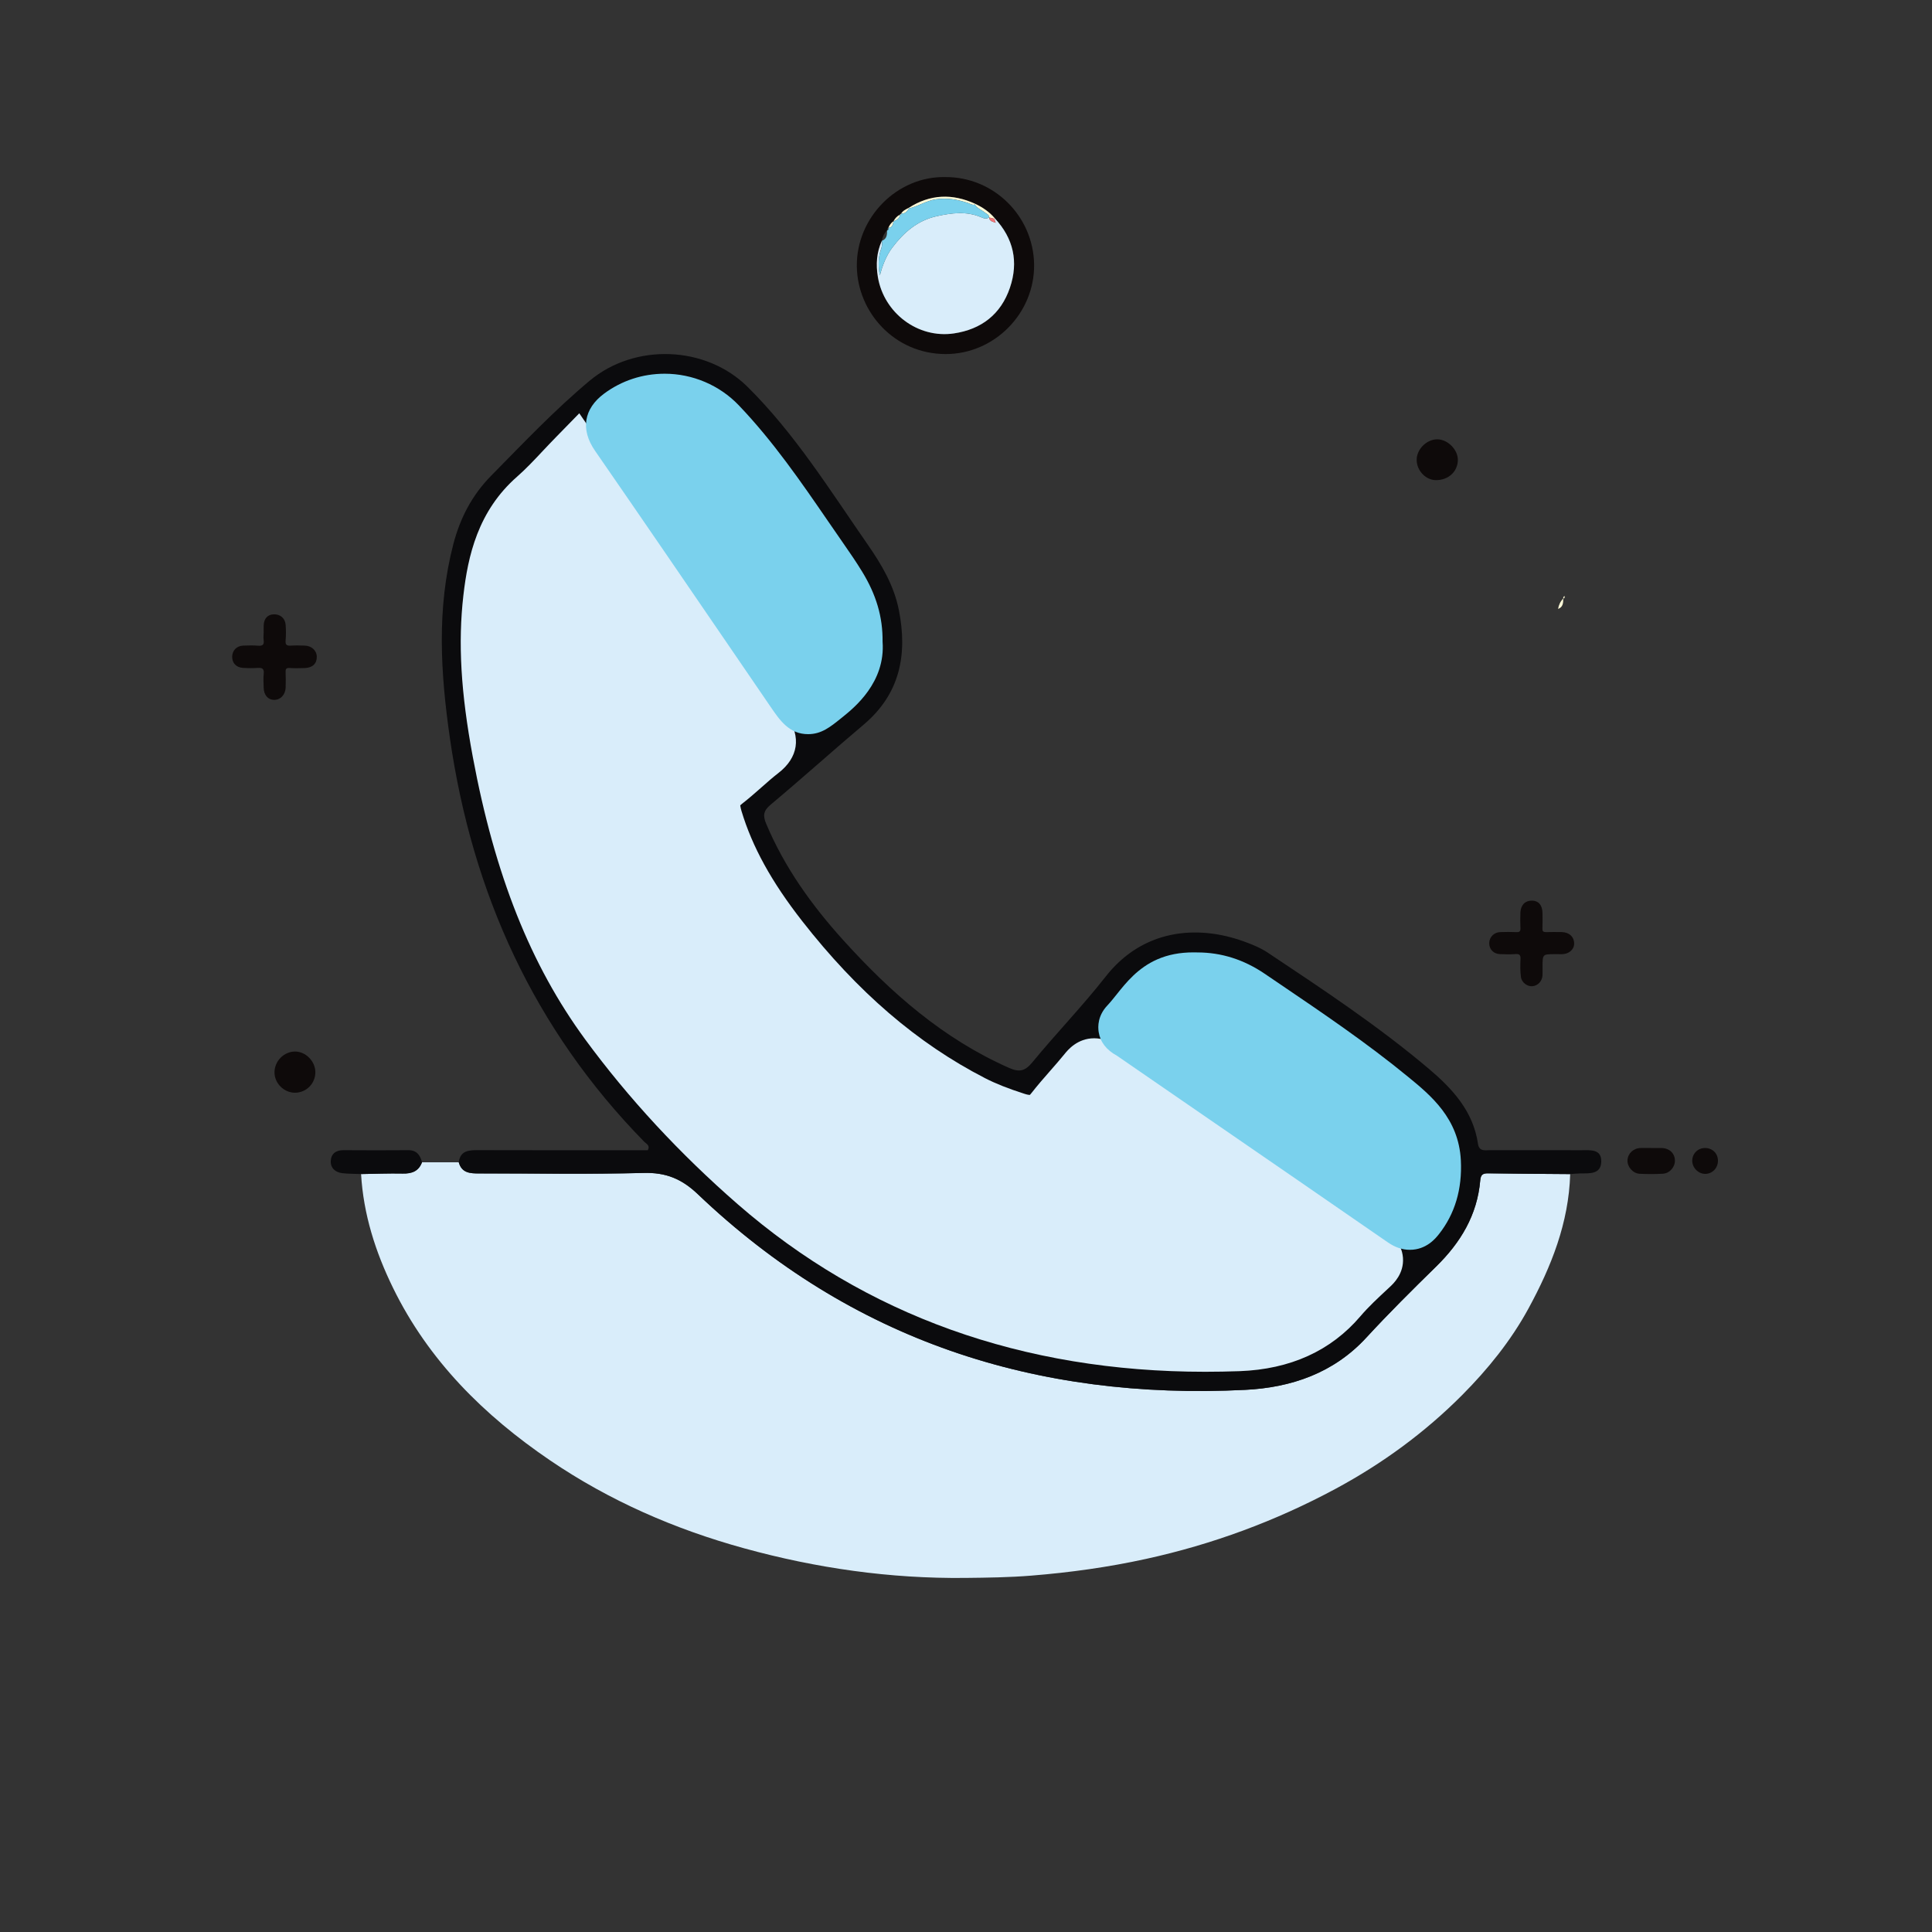 <?xml version="1.0" encoding="utf-8"?>
<!-- Generator: Adobe Illustrator 16.0.0, SVG Export Plug-In . SVG Version: 6.00 Build 0)  -->
<!DOCTYPE svg PUBLIC "-//W3C//DTD SVG 1.1//EN" "http://www.w3.org/Graphics/SVG/1.1/DTD/svg11.dtd">
<svg version="1.1" id="Layer_1" xmlns="http://www.w3.org/2000/svg" xmlns:xlink="http://www.w3.org/1999/xlink" x="0px" y="0px"
	 width="100px" height="100px" viewBox="0 0 100 100" enable-background="new 0 0 100 100" xml:space="preserve">
<rect x="0" y="0" width="100" height="100" fill="#333333" stroke="none"/>
<g>
	<path fill-rule="evenodd" clip-rule="evenodd" fill="#D9EDFA" d="M81.273,60.771c-0.073,2.521-0.979,4.789-2.163,6.963
		c-0.908,1.665-2.102,3.14-3.427,4.472c-1.93,1.939-4.133,3.552-6.551,4.853c-3.101,1.669-6.377,2.878-9.813,3.63
		c-1.955,0.429-3.936,0.704-5.938,0.865c-1.142,0.093-2.278,0.106-3.418,0.119c-3.888,0.043-7.703-0.502-11.443-1.532
		c-3.588-0.987-6.972-2.459-10.059-4.56c-3.414-2.323-6.278-5.161-8.116-8.916c-0.91-1.859-1.535-3.81-1.656-5.896
		c0.718-0.011,1.438-0.041,2.155-0.026c0.471,0.01,0.825-0.116,0.999-0.583c0.634,0,1.268,0,1.902,0
		c0.154,0.562,0.593,0.58,1.063,0.578c2.835-0.005,5.672,0.049,8.504-0.026c1.149-0.031,1.968,0.3,2.809,1.101
		c7.938,7.568,17.51,10.671,28.342,10.126c2.367-0.119,4.565-0.863,6.26-2.706c1.162-1.262,2.381-2.471,3.606-3.671
		c1.267-1.239,2.134-2.669,2.288-4.464c0.026-0.299,0.135-0.369,0.408-0.365C78.441,60.753,79.857,60.76,81.273,60.771z"/>
	<path fill-rule="evenodd" clip-rule="evenodd" fill="#0B0B0D" d="M81.273,60.771c-1.416-0.012-2.832-0.019-4.248-0.039
		c-0.273-0.004-0.382,0.066-0.408,0.365c-0.154,1.795-1.021,3.225-2.288,4.464c-1.226,1.2-2.444,2.409-3.606,3.671
		c-1.694,1.843-3.893,2.587-6.26,2.706c-10.832,0.545-20.405-2.558-28.342-10.126c-0.84-0.801-1.66-1.132-2.809-1.101
		c-2.833,0.075-5.669,0.021-8.504,0.026c-0.47,0.002-0.909-0.017-1.063-0.578c0.082-0.604,0.512-0.629,0.994-0.628
		c2.934,0.009,5.868,0.005,8.792,0.005c0.134-0.252-0.082-0.334-0.187-0.441c-5.703-5.825-8.896-12.854-10.055-20.874
		c-0.487-3.37-0.695-6.721,0.177-10.061c0.351-1.343,0.962-2.527,1.954-3.534c1.659-1.684,3.286-3.404,5.102-4.921
		c2.337-1.953,6.008-1.82,8.167,0.314c2.454,2.427,4.269,5.354,6.224,8.168c0.727,1.046,1.364,2.13,1.614,3.399
		c0.453,2.301,0.059,4.333-1.829,5.924c-1.617,1.364-3.186,2.783-4.809,4.138c-0.381,0.318-0.408,0.571-0.233,0.986
		c0.954,2.274,2.373,4.243,4.013,6.053c2.452,2.708,5.163,5.088,8.557,6.586c0.55,0.244,0.837,0.164,1.219-0.301
		c1.232-1.499,2.588-2.897,3.783-4.423c1.91-2.439,4.714-2.71,7.175-1.813c0.416,0.152,0.842,0.324,1.208,0.568
		c2.853,1.899,5.712,3.791,8.335,6.008c1.232,1.041,2.306,2.2,2.554,3.892c0.062,0.411,0.371,0.328,0.631,0.328
		c1.568,0.003,3.137,0.002,4.705,0.003c0.469,0,1.069-0.081,1.044,0.606c-0.023,0.649-0.612,0.59-1.087,0.595
		C81.62,60.739,81.447,60.76,81.273,60.771z M29.789,23.631c-0.718,0.735-1.354,1.474-2.079,2.108
		c-1.596,1.397-2.08,3.245-2.309,5.238c-0.308,2.676-0.017,5.315,0.471,7.934c0.939,5.037,2.482,9.841,5.563,14.04
		c2.248,3.063,4.823,5.812,7.686,8.304c7.177,6.25,15.643,8.634,24.99,8.29c1.999-0.073,3.84-0.727,5.215-2.339
		c0.499-0.585,1.071-1.11,1.637-1.635c0.314-0.293,0.324-0.438-0.061-0.701c-4.634-3.163-9.259-6.34-13.87-9.537
		c-0.396-0.274-0.57-0.194-0.831,0.128c-0.548,0.676-1.154,1.306-1.688,1.991c-0.524,0.674-1.142,0.771-1.914,0.522
		c-0.781-0.25-1.545-0.532-2.272-0.906c-3.987-2.054-7.199-5.019-9.936-8.523c-1.456-1.865-2.688-3.863-3.378-6.16
		c-0.234-0.78-0.148-1.39,0.524-1.913c0.648-0.502,1.231-1.087,1.879-1.588c0.408-0.315,0.473-0.531,0.151-0.994
		c-2.171-3.117-4.305-6.26-6.45-9.395C32.026,26.901,30.935,25.306,29.789,23.631z M44.254,33.258
		c0.026-1.15-0.322-2.069-0.847-2.928c-0.271-0.443-0.566-0.875-0.864-1.302c-1.689-2.423-3.285-4.92-5.336-7.066
		c-1.361-1.424-3.565-1.573-5.088-0.444c-0.439,0.326-0.465,0.544-0.148,1.001c3.048,4.41,6.067,8.839,9.095,13.263
		c0.701,1.024,0.684,1.004,1.643,0.23C43.637,35.263,44.37,34.434,44.254,33.258z M61.928,50.725
		c-0.502-0.015-0.993,0.038-1.458,0.241c-0.962,0.421-1.441,1.344-2.117,2.059c-0.228,0.241,0.095,0.328,0.234,0.424
		c4.685,3.228,9.375,6.446,14.054,9.682c0.341,0.235,0.5,0.144,0.722-0.136c0.668-0.847,0.88-1.814,0.827-2.863
		c-0.078-1.537-1.146-2.419-2.211-3.291c-2.327-1.911-4.836-3.57-7.322-5.261C63.843,51.027,62.93,50.71,61.928,50.725z"/>
	<path fill-rule="evenodd" clip-rule="evenodd" fill="#0B0B0D" d="M21.843,60.16c-0.174,0.467-0.527,0.593-0.999,0.583
		c-0.717-0.015-1.437,0.016-2.155,0.026c-0.322-0.014-0.646-0.008-0.966-0.045c-0.363-0.042-0.621-0.263-0.603-0.633
		c0.018-0.367,0.262-0.561,0.656-0.558c1.12,0.009,2.24,0.008,3.359,0C21.57,59.531,21.749,59.791,21.843,60.16z"/>
	<path fill-rule="evenodd" clip-rule="evenodd" fill="#D9EDFA" d="M62.376,71.003c-9.443,0-17.582-2.917-24.191-8.672
		c-3.006-2.618-5.664-5.491-7.899-8.536c-2.825-3.852-4.674-8.498-5.815-14.623c-0.619-3.32-0.769-5.898-0.486-8.358
		c0.235-2.039,0.749-4.364,2.786-6.148c0.445-0.39,0.871-0.843,1.321-1.322c0.221-0.234,0.445-0.472,0.677-0.709l1.215-1.244
		l5.861,8.567c1.624,2.377,3.248,4.754,4.893,7.117c0.745,1.071,0.582,2.142-0.449,2.937c-0.302,0.234-0.589,0.488-0.876,0.742
		c-0.328,0.289-0.656,0.578-1.001,0.845c-0.06,0.047-0.087,0.078-0.097,0.09c0.006,0.006,0.007,0.097,0.064,0.287
		c0.559,1.857,1.555,3.666,3.137,5.692c2.864,3.669,5.959,6.33,9.463,8.134c0.56,0.288,1.194,0.539,2.056,0.816
		c0.154,0.049,0.235,0.056,0.267,0.056c0.007-0.007,0.04-0.037,0.086-0.097c0.312-0.399,0.646-0.782,0.979-1.162
		c0.246-0.281,0.493-0.562,0.728-0.851c0.162-0.203,0.663-0.823,1.539-0.823c0.406,0,0.803,0.138,1.211,0.421
		c4.28,2.968,8.814,6.085,13.862,9.531c0.21,0.144,0.848,0.578,0.91,1.407c0.062,0.824-0.498,1.345-0.683,1.516l-0.09,0.084
		c-0.521,0.484-1.014,0.941-1.433,1.433c-1.522,1.786-3.625,2.741-6.247,2.838C63.563,70.992,62.969,71.003,62.376,71.003z"/>
	<path fill-rule="evenodd" clip-rule="evenodd" fill="#7AD1ED" d="M41.825,38c-0.971,0-1.459-0.714-1.932-1.405l-1.972-2.884
		c-2.369-3.465-4.737-6.929-7.124-10.381c-0.757-1.094-0.585-2.172,0.472-2.957c0.908-0.673,1.993-1.029,3.137-1.029
		c1.443,0,2.84,0.595,3.832,1.633c1.779,1.861,3.222,3.962,4.618,5.994c0.285,0.415,0.57,0.829,0.857,1.242
		c0.281,0.404,0.607,0.876,0.91,1.373c0.735,1.201,1.073,2.355,1.059,3.624c0.158,2.109-1.463,3.417-2.079,3.913l-0.061,0.049
		C42.968,37.634,42.516,38,41.825,38z"/>
	<path fill-rule="evenodd" clip-rule="evenodd" fill="#7AD1ED" d="M72.974,64.69c-0.393,0-0.768-0.128-1.145-0.389
		c-3.088-2.135-6.181-4.264-9.274-6.392l-4.738-3.262c-0.555-0.304-0.866-0.711-0.949-1.224c-0.047-0.289-0.05-0.852,0.449-1.38
		c0.168-0.179,0.321-0.373,0.477-0.567c0.489-0.614,1.1-1.378,2.104-1.818c0.561-0.245,1.174-0.363,1.877-0.363
		c0,0,0.198,0.003,0.2,0.003c1.243,0,2.407,0.371,3.482,1.101l0.809,0.549c2.209,1.497,4.493,3.045,6.618,4.79
		c1.166,0.956,2.619,2.146,2.729,4.32c0.075,1.489-0.307,2.773-1.133,3.82C74.321,64.08,73.838,64.69,72.974,64.69z"/>
	<path fill-rule="evenodd" clip-rule="evenodd" fill="#0E0A0A" d="M48.927,9.166c2.503-0.019,4.567,2.015,4.598,4.53
		c0.03,2.514-2.053,4.641-4.594,4.63c-2.636-0.011-4.542-2.164-4.581-4.517C44.307,11.257,46.445,9.11,48.927,9.166z M45.982,11.793
		c-0.06,0.024-0.071,0.074-0.07,0.13c-0.146,0.151-0.232,0.331-0.266,0.537c-0.275,0.603-0.314,1.228-0.207,1.878
		c0.311,1.861,2.067,3.195,3.933,2.92c1.418-0.209,2.436-0.988,2.902-2.366c0.453-1.336,0.188-2.55-0.783-3.592
		c-0.275-0.328-0.619-0.563-1.004-0.745c-1.189-0.548-2.344-0.508-3.458,0.208c-0.146,0.073-0.295,0.142-0.384,0.29
		c-0.023,0.021-0.046,0.042-0.069,0.064c-0.152,0.072-0.253,0.194-0.33,0.339C46.115,11.534,46.042,11.658,45.982,11.793z"/>
	<path fill-rule="evenodd" clip-rule="evenodd" fill="#D9EDFA" d="M51.491,11.3c0.971,1.042,1.236,2.256,0.783,3.592
		c-0.467,1.378-1.484,2.157-2.902,2.366c-1.865,0.275-3.622-1.059-3.933-2.92c-0.107-0.65-0.068-1.275,0.207-1.878l0.002,0.001
		c0.029,0.158-0.002,0.307-0.053,0.457c-0.146,0.438-0.146,0.881-0.054,1.327c0.142-0.516,0.327-1.009,0.646-1.432
		c0.593-0.784,1.307-1.407,2.306-1.625c0.771-0.168,1.536-0.269,2.292,0.056c0.14,0.06,0.269,0.107,0.406,0.008l0.006,0.005
		c0.021,0.2,0.189,0.216,0.33,0.268c0.01,0.004,0.02,0.008,0.029,0.012c-0.008-0.005-0.016-0.011-0.024-0.017
		c-0.024-0.066-0.048-0.132-0.071-0.198C51.472,11.315,51.481,11.308,51.491,11.3z"/>
	<path fill-rule="evenodd" clip-rule="evenodd" fill="#FDFAD8" d="M47.029,10.762c1.114-0.716,2.269-0.755,3.458-0.208
		c-0.01,0.012-0.02,0.023-0.03,0.035c-0.13,0.038-0.238-0.041-0.349-0.079c-0.539-0.184-1.074-0.278-1.654-0.196
		c-0.506,0.072-0.922,0.36-1.402,0.476C47.045,10.781,47.037,10.772,47.029,10.762z"/>
	<path fill-rule="evenodd" clip-rule="evenodd" fill="#FDFAD8" d="M50.487,10.555c0.385,0.182,0.729,0.417,1.004,0.745
		c-0.01,0.008-0.02,0.016-0.029,0.023c-0.088-0.021-0.176-0.043-0.264-0.065l-0.006-0.005c0.008-0.156-0.135-0.181-0.221-0.255
		c-0.166-0.143-0.396-0.205-0.515-0.408C50.468,10.578,50.478,10.566,50.487,10.555z"/>
	<path fill-rule="evenodd" clip-rule="evenodd" fill="#FDFAD8" d="M80.646,31.517c0.033-0.206,0.119-0.386,0.266-0.537l0.003,0.003
		c-0.002,0.223-0.011,0.44-0.267,0.535L80.646,31.517z"/>
	<path fill-rule="evenodd" clip-rule="evenodd" fill="#FDFAD8" d="M46.246,11.456c0.077-0.146,0.178-0.267,0.33-0.339l0.006,0.006
		c-0.021,0.2-0.179,0.266-0.332,0.335L46.246,11.456z"/>
	<path fill-rule="evenodd" clip-rule="evenodd" fill="#FDFAD8" d="M46.646,11.052c0.089-0.148,0.238-0.217,0.384-0.29
		c0.008,0.01,0.016,0.019,0.022,0.028c-0.101,0.139-0.199,0.282-0.402,0.266L46.646,11.052z"/>
	<path fill-rule="evenodd" clip-rule="evenodd" fill="#FDFAD8" d="M45.982,11.793c0.06-0.135,0.133-0.259,0.264-0.337l0.004,0.002
		C46.216,11.614,46.19,11.776,45.982,11.793L45.982,11.793z"/>
	<path fill-rule="evenodd" clip-rule="evenodd" fill="#FDFAD8" d="M80.912,30.979c-0.001-0.056,0.011-0.106,0.07-0.13v0
		c0.006,0.058,0.018,0.12-0.067,0.132L80.912,30.979z"/>
	<path fill-rule="evenodd" clip-rule="evenodd" fill="#FDFAD8" d="M46.576,11.116c0.023-0.021,0.046-0.043,0.069-0.064l0.004,0.004
		c0.006,0.05-0.022,0.066-0.067,0.066L46.576,11.116z"/>
	<path fill-rule="evenodd" clip-rule="evenodd" fill="#7AD1ED" d="M46.582,11.123c0.045,0,0.073-0.016,0.067-0.066
		c0.203,0.016,0.302-0.126,0.402-0.266c0.48-0.116,0.896-0.404,1.402-0.476c0.58-0.083,1.115,0.012,1.654,0.196
		c0.11,0.038,0.219,0.117,0.349,0.079c0.118,0.203,0.349,0.265,0.515,0.408c0.086,0.074,0.229,0.1,0.221,0.255
		c-0.138,0.099-0.267,0.052-0.406-0.008c-0.756-0.324-1.521-0.224-2.292-0.056c-0.999,0.218-1.713,0.84-2.306,1.625
		c-0.319,0.423-0.505,0.916-0.646,1.432c-0.092-0.446-0.093-0.89,0.054-1.327c0.051-0.15,0.082-0.299,0.053-0.457
		c0.256-0.095,0.265-0.313,0.267-0.535c0.085-0.013,0.073-0.074,0.067-0.132c0.208-0.017,0.233-0.18,0.268-0.335
		C46.403,11.388,46.561,11.323,46.582,11.123z"/>
	<path fill-rule="evenodd" clip-rule="evenodd" fill="#F2777A" d="M51.198,11.258c0.088,0.022,0.176,0.044,0.264,0.065
		c0.023,0.066,0.047,0.132,0.071,0.198l-0.005,0.004C51.388,11.474,51.22,11.458,51.198,11.258z"/>
	<path fill-rule="evenodd" clip-rule="evenodd" fill="#F2777A" d="M51.533,11.521c0.009,0.005,0.017,0.011,0.024,0.017
		c-0.01-0.004-0.02-0.008-0.029-0.012L51.533,11.521z"/>
	<path fill-rule="evenodd" clip-rule="evenodd" fill="#0E0A0A" d="M80.484,49.387c-0.639,0.002-0.639,0.002-0.643,0.631
		c0,0.156,0.008,0.313-0.001,0.467c-0.019,0.301-0.237,0.533-0.517,0.561c-0.261,0.025-0.559-0.182-0.599-0.473
		c-0.042-0.307-0.036-0.622-0.023-0.933c0.008-0.205-0.049-0.272-0.259-0.257c-0.266,0.021-0.534,0.011-0.802,0.002
		c-0.335-0.012-0.561-0.25-0.558-0.572c0.003-0.307,0.251-0.56,0.575-0.568c0.277-0.009,0.557-0.011,0.835,0.001
		c0.159,0.007,0.214-0.042,0.206-0.204c-0.013-0.267-0.012-0.535-0.002-0.802c0.015-0.39,0.242-0.624,0.588-0.624
		c0.347,0,0.549,0.232,0.555,0.642c0.004,0.267,0.008,0.534-0.003,0.802c-0.006,0.148,0.048,0.19,0.189,0.186
		c0.268-0.009,0.535-0.004,0.803-0.002c0.389,0.004,0.652,0.248,0.65,0.6c-0.001,0.304-0.271,0.538-0.628,0.545
		C80.729,49.389,80.607,49.387,80.484,49.387z"/>
	<path fill-rule="evenodd" clip-rule="evenodd" fill="#0E0A0A" d="M13.648,32.766c0-0.133-0.004-0.268,0.001-0.4
		c0.014-0.352,0.203-0.557,0.518-0.568c0.341-0.012,0.597,0.205,0.619,0.555c0.018,0.266,0.021,0.535-0.003,0.801
		c-0.021,0.234,0.072,0.277,0.277,0.264c0.233-0.016,0.467-0.008,0.701-0.002c0.363,0.006,0.631,0.252,0.636,0.576
		c0.006,0.352-0.214,0.568-0.615,0.586c-0.266,0.012-0.535,0.014-0.801-0.002c-0.172-0.01-0.204,0.059-0.198,0.209
		c0.01,0.268,0.012,0.535,0.002,0.801c-0.013,0.371-0.262,0.637-0.583,0.639c-0.334,0-0.55-0.248-0.555-0.646
		c-0.003-0.232-0.024-0.469,0.003-0.699c0.031-0.268-0.079-0.324-0.316-0.309c-0.254,0.018-0.512,0.016-0.767-0.002
		c-0.345-0.023-0.556-0.258-0.55-0.58c0.007-0.322,0.232-0.557,0.569-0.572c0.256-0.01,0.513-0.016,0.768,0.004
		c0.227,0.018,0.33-0.041,0.293-0.285c-0.018-0.121-0.003-0.244-0.003-0.367C13.646,32.766,13.647,32.766,13.648,32.766z"/>
	<path fill-rule="evenodd" clip-rule="evenodd" fill="#0E0A0A" d="M15.265,56.559c-0.567-0.002-1.055-0.485-1.057-1.049
		c-0.002-0.588,0.489-1.084,1.069-1.083c0.54,0.001,1.034,0.496,1.046,1.047C16.335,56.074,15.861,56.56,15.265,56.559z"/>
	<path fill-rule="evenodd" clip-rule="evenodd" fill="#0E0A0A" d="M74.328,24.852c-0.523,0-0.989-0.479-1.001-1.031
		c-0.013-0.551,0.497-1.074,1.053-1.082c0.54-0.008,1.079,0.523,1.078,1.063C75.456,24.404,74.976,24.852,74.328,24.852z"/>
	<path fill-rule="evenodd" clip-rule="evenodd" fill="#0E0A0A" d="M85.488,59.42c0.167,0,0.333-0.002,0.5,0
		c0.412,0.006,0.692,0.26,0.705,0.637c0.012,0.346-0.267,0.676-0.627,0.695c-0.399,0.023-0.802,0.023-1.2,0.002
		c-0.354-0.02-0.644-0.365-0.627-0.701c0.018-0.354,0.309-0.625,0.682-0.633C85.11,59.416,85.299,59.42,85.488,59.42z"/>
	<path fill-rule="evenodd" clip-rule="evenodd" fill="#0E0A0A" d="M88.921,60.084c-0.003,0.383-0.298,0.68-0.669,0.676
		c-0.358-0.004-0.671-0.332-0.662-0.695s0.297-0.645,0.663-0.645C88.641,59.422,88.923,59.703,88.921,60.084z"/>
</g>
</svg>
